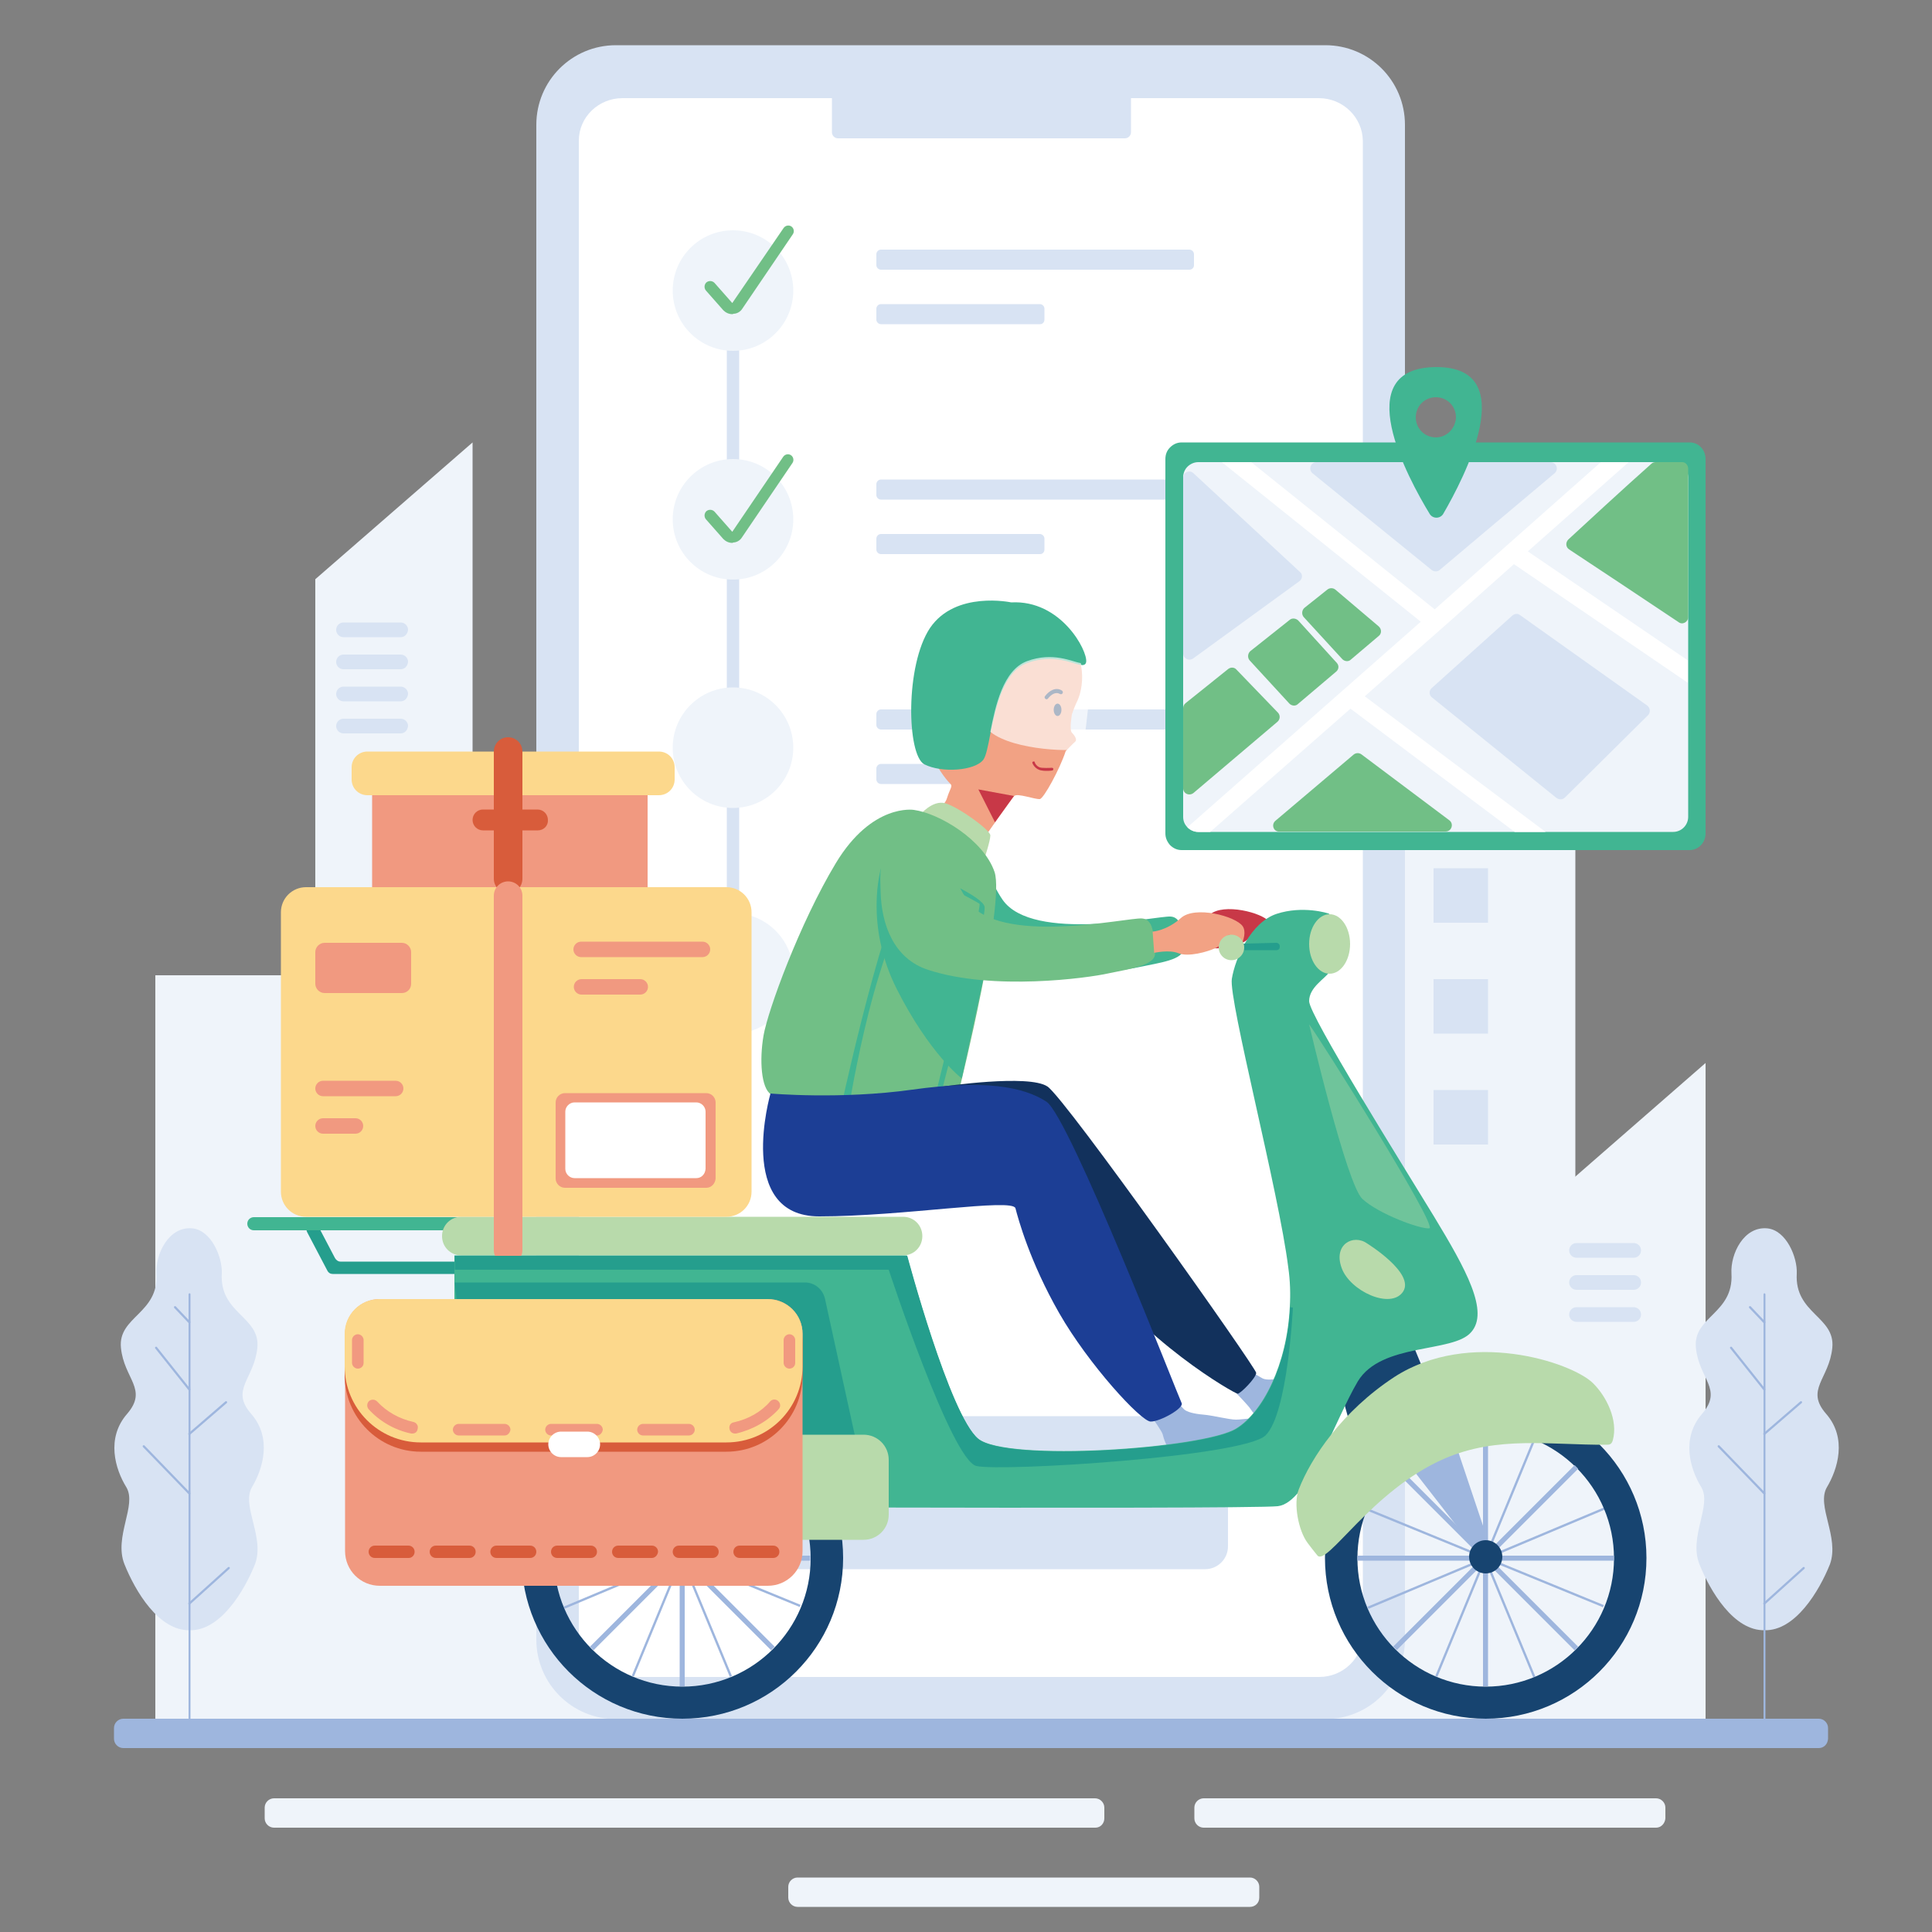 <?xml version="1.0" encoding="utf-8"?>
<!-- Generator: Adobe Illustrator 18.1.0, SVG Export Plug-In . SVG Version: 6.00 Build 0)  -->
<svg version="1.1" id="图层_1" xmlns="http://www.w3.org/2000/svg" xmlns:xlink="http://www.w3.org/1999/xlink" x="0px" y="0px"
	 viewBox="0 0 500 500" enable-background="new 0 0 500 500" xml:space="preserve">
<rect x="0" y="0" width="500" height="500" fill="#808080" stroke="none"/>
<g>
	<g>
		<rect x="279.1" y="211" fill="#EFF4FA" width="128.6" height="233.9"/>
		<rect x="371" y="224.7" fill="#D8E3F3" width="14.1" height="14.1"/>
		<rect x="371" y="253.4" fill="#D8E3F3" width="14.1" height="14.1"/>
		<rect x="371" y="282.1" fill="#D8E3F3" width="14.1" height="14.1"/>
	</g>
	<g>
		<polygon fill="#EFF4FA" points="81.6,444.9 81.6,149.9 122.3,114.5 122.3,444.9 		"/>
		<g>
			<path fill="#D8E3F3" d="M103.7,164.9H88.9c-1,0-1.9-0.8-1.9-1.9l0,0c0-1,0.8-1.9,1.9-1.9h14.8c1,0,1.9,0.8,1.9,1.9l0,0
				C105.5,164.1,104.7,164.9,103.7,164.9z"/>
			<path fill="#D8E3F3" d="M103.7,173.2H88.9c-1,0-1.9-0.8-1.9-1.9l0,0c0-1,0.8-1.9,1.9-1.9h14.8c1,0,1.9,0.8,1.9,1.9l0,0
				C105.5,172.4,104.7,173.2,103.7,173.2z"/>
			<path fill="#D8E3F3" d="M103.7,181.5H88.9c-1,0-1.9-0.8-1.9-1.9v0c0-1,0.8-1.9,1.9-1.9h14.8c1,0,1.9,0.8,1.9,1.9v0
				C105.5,180.7,104.7,181.5,103.7,181.5z"/>
		</g>
	</g>
	<g>
		<polygon fill="#EFF4FA" points="441.4,275.1 441.4,449.1 400.7,449.1 400.7,310.6 		"/>
		<path fill="#D8E3F3" d="M422.8,325.5H408c-1,0-1.9-0.8-1.9-1.9l0,0c0-1,0.8-1.9,1.9-1.9h14.8c1,0,1.9,0.8,1.9,1.9l0,0
			C424.7,324.7,423.8,325.5,422.8,325.5z"/>
		<path fill="#D8E3F3" d="M422.8,333.8H408c-1,0-1.9-0.8-1.9-1.9l0,0c0-1,0.8-1.9,1.9-1.9h14.8c1,0,1.9,0.8,1.9,1.9l0,0
			C424.7,333,423.8,333.8,422.8,333.8z"/>
		<path fill="#D8E3F3" d="M422.8,342.1H408c-1,0-1.9-0.8-1.9-1.9l0,0c0-1,0.8-1.9,1.9-1.9h14.8c1,0,1.9,0.8,1.9,1.9l0,0
			C424.7,341.3,423.8,342.1,422.8,342.1z"/>
	</g>
	<path fill="#D8E3F3" d="M103.7,189.8H88.9c-1,0-1.9-0.8-1.9-1.9l0,0c0-1,0.8-1.9,1.9-1.9h14.8c1,0,1.9,0.8,1.9,1.9l0,0
		C105.5,189,104.7,189.8,103.7,189.8z"/>
	<rect x="40.2" y="252.4" fill="#EFF4FA" width="127.5" height="192.5"/>
	<g>
		<path fill="#D8E3F3" d="M65.2,384.9c2.8-4.7,5.3-12.7-0.2-19c-5.5-6.3,0.8-9,1.6-17.1c0.8-8.1-9.8-8.8-9.2-19.2
			c0.2-4.2-2.7-11.2-7.6-11.7c-6.1-0.6-9.6,6.6-9.3,11.7c0.6,10.4-10,11.1-9.2,19.2c0.8,8.1,7.1,10.7,1.6,17.1
			c-5.5,6.3-3.1,14.3-0.2,19c2.8,4.7-3.3,12.8-0.5,19.9c2.8,7,8.9,17.3,16.9,17.1c7.9,0.2,14.1-10.1,16.9-17.1
			C68.6,397.8,62.4,389.7,65.2,384.9z"/>
		<g>
			<g>
				<line fill="#9EB6DE" x1="49" y1="448.6" x2="49" y2="334.9"/>
				<path fill="#9EB6DE" d="M49.3,335v113.6h-0.5V335c0-0.2,0.1-0.3,0.3-0.3C49.2,334.7,49.3,334.8,49.3,335z"/>
			</g>
			<g>
				<line fill="#9EB6DE" x1="40.4" y1="348.9" x2="49" y2="359.6"/>
				<path fill="#9EB6DE" d="M49,359.9c-0.1,0-0.2,0-0.2-0.1l-8.6-10.8c-0.1-0.1-0.1-0.3,0-0.4c0.1-0.1,0.3-0.1,0.4,0l8.6,10.8
					c0.1,0.1,0.1,0.3,0,0.4C49.2,359.9,49.1,359.9,49,359.9z"/>
			</g>
			<g>
				<line fill="#9EB6DE" x1="49" y1="415" x2="59.2" y2="405.8"/>
				<path fill="#9EB6DE" d="M49,415.3c-0.1,0-0.1,0-0.2-0.1c-0.1-0.1-0.1-0.3,0-0.4l10.2-9.2c0.1-0.1,0.3-0.1,0.4,0
					c0.1,0.1,0.1,0.3,0,0.4l-10.2,9.2C49.2,415.2,49.1,415.3,49,415.3z"/>
			</g>
			<g>
				<line fill="#9EB6DE" x1="49" y1="342.2" x2="45.4" y2="338.3"/>
				<path fill="#9EB6DE" d="M49,342.5c-0.1,0-0.1,0-0.2-0.1l-3.7-3.9c-0.1-0.1-0.1-0.3,0-0.4c0.1-0.1,0.3-0.1,0.4,0l3.7,3.9
					c0.1,0.1,0.1,0.3,0,0.4C49.2,342.5,49.1,342.5,49,342.5z"/>
			</g>
			<g>
				<line fill="#9EB6DE" x1="49" y1="371.1" x2="58.5" y2="362.9"/>
				<path fill="#9EB6DE" d="M49,371.4c-0.1,0-0.1,0-0.2-0.1c-0.1-0.1-0.1-0.3,0-0.4l9.5-8.2c0.1-0.1,0.3-0.1,0.4,0
					c0.1,0.1,0.1,0.3,0,0.4l-9.5,8.2C49.2,371.4,49.1,371.4,49,371.4z"/>
			</g>
			<g>
				<line fill="#9EB6DE" x1="49" y1="386.5" x2="37.2" y2="374.3"/>
				<path fill="#9EB6DE" d="M49,386.8c-0.1,0-0.1,0-0.2-0.1L37,374.5c-0.1-0.1-0.1-0.3,0-0.4c0.1-0.1,0.3-0.1,0.4,0l11.8,12.2
					c0.1,0.1,0.1,0.3,0,0.4C49.2,386.7,49.1,386.8,49,386.8z"/>
			</g>
		</g>
	</g>
	<g>
		<path fill="#D8E3F3" d="M472.8,384.9c2.8-4.7,5.3-12.7-0.2-19c-5.5-6.3,0.8-9,1.6-17.1c0.8-8.1-9.8-8.8-9.2-19.2
			c0.2-4.2-2.7-11.2-7.6-11.7c-6.1-0.6-9.6,6.6-9.3,11.7c0.6,10.4-10,11.1-9.2,19.2c0.8,8.1,7.1,10.7,1.6,17.1
			c-5.5,6.3-3.1,14.3-0.2,19c2.8,4.7-3.3,12.8-0.5,19.9c2.8,7,8.9,17.3,16.9,17.1c7.9,0.2,14.1-10.1,16.9-17.1
			C476.1,397.8,470,389.7,472.8,384.9z"/>
		<g>
			<g>
				<line fill="#9EB6DE" x1="456.6" y1="448.6" x2="456.6" y2="334.9"/>
				<path fill="#9EB6DE" d="M456.9,335v113.6h-0.5V335c0-0.2,0.1-0.3,0.3-0.3C456.7,334.7,456.9,334.8,456.9,335z"/>
			</g>
			<g>
				<line fill="#9EB6DE" x1="448" y1="348.9" x2="456.6" y2="359.6"/>
				<path fill="#9EB6DE" d="M456.6,359.9c-0.1,0-0.2,0-0.2-0.1l-8.6-10.8c-0.1-0.1-0.1-0.3,0-0.4c0.1-0.1,0.3-0.1,0.4,0l8.6,10.8
					c0.1,0.1,0.1,0.3,0,0.4C456.7,359.9,456.7,359.9,456.6,359.9z"/>
			</g>
			<g>
				<line fill="#9EB6DE" x1="456.6" y1="415" x2="466.8" y2="405.8"/>
				<path fill="#9EB6DE" d="M456.6,415.3c-0.1,0-0.1,0-0.2-0.1c-0.1-0.1-0.1-0.3,0-0.4l10.2-9.2c0.1-0.1,0.3-0.1,0.4,0
					c0.1,0.1,0.1,0.3,0,0.4l-10.2,9.2C456.7,415.2,456.7,415.3,456.6,415.3z"/>
			</g>
			<g>
				<line fill="#9EB6DE" x1="456.6" y1="342.2" x2="452.9" y2="338.3"/>
				<path fill="#9EB6DE" d="M456.6,342.5c-0.1,0-0.1,0-0.2-0.1l-3.7-3.9c-0.1-0.1-0.1-0.3,0-0.4c0.1-0.1,0.3-0.1,0.4,0l3.7,3.9
					c0.1,0.1,0.1,0.3,0,0.4C456.7,342.5,456.7,342.5,456.6,342.5z"/>
			</g>
			<g>
				<line fill="#9EB6DE" x1="456.6" y1="371.1" x2="466.1" y2="362.9"/>
				<path fill="#9EB6DE" d="M456.6,371.4c-0.1,0-0.1,0-0.2-0.1c-0.1-0.1-0.1-0.3,0-0.4l9.5-8.2c0.1-0.1,0.3-0.1,0.4,0
					c0.1,0.1,0.1,0.3,0,0.4l-9.5,8.2C456.7,371.4,456.7,371.4,456.6,371.4z"/>
			</g>
			<g>
				<line fill="#9EB6DE" x1="456.6" y1="386.5" x2="444.8" y2="374.3"/>
				<path fill="#9EB6DE" d="M456.6,386.8c-0.1,0-0.1,0-0.2-0.1l-11.8-12.2c-0.1-0.1-0.1-0.3,0-0.4c0.1-0.1,0.3-0.1,0.4,0l11.8,12.2
					c0.1,0.1,0.1,0.3,0,0.4C456.7,386.7,456.7,386.8,456.6,386.8z"/>
			</g>
		</g>
	</g>
	<g>
		<path fill="#D8E3F3" d="M343,444.9H159.4c-11.4,0-20.6-9.2-20.6-20.6v-392c0-11.4,9.2-20.6,20.6-20.6H343
			c11.4,0,20.6,9.2,20.6,20.6v392C363.6,435.7,354.4,444.9,343,444.9z"/>
		<path fill="#FFFFFF" d="M341.3,25.4h-48.6v8.8c0,0.9-0.7,1.6-1.6,1.6h-74.2c-0.9,0-1.6-0.7-1.6-1.6v-8.8h-54.2
			c-6.2,0-11.3,4.9-11.3,11v386.6c0,6.1,5.1,11,11.3,11h180.3c6.2,0,11.3-4.9,11.3-11V36.4C352.6,30.4,347.6,25.4,341.3,25.4z"/>
		<rect x="188.1" y="75.2" fill="#D8E3F3" width="3.2" height="180.2"/>
		<circle fill="#EFF4FA" cx="189.7" cy="75.2" r="15.6"/>
		<path fill="#71BF86" d="M189.5,81.3c-0.9,0-1.7-0.4-2.3-1l-4.5-5.1c-0.5-0.6-0.5-1.5,0.1-2.1c0.6-0.5,1.5-0.5,2.1,0.1l4.5,5.1
			c0,0,0.1,0.1,0.1,0.1c0.1,0,0.1-0.1,0.1-0.1L202.8,59c0.5-0.7,1.4-0.8,2-0.4c0.7,0.5,0.8,1.4,0.4,2l-13.1,19.3
			c-0.5,0.8-1.4,1.3-2.3,1.3C189.7,81.3,189.6,81.3,189.5,81.3z"/>
		<circle fill="#EFF4FA" cx="189.7" cy="134.4" r="15.6"/>
		<path fill="#71BF86" d="M189.5,140.5c-0.9,0-1.7-0.4-2.3-1l-4.5-5.1c-0.5-0.6-0.5-1.5,0.1-2.1c0.6-0.5,1.5-0.5,2.1,0.1l4.5,5.1
			c0,0,0.1,0.1,0.1,0.1c0.1,0,0.1-0.1,0.1-0.1l13.1-19.3c0.5-0.7,1.4-0.8,2-0.4c0.7,0.5,0.8,1.4,0.4,2l-13.1,19.3
			c-0.5,0.8-1.4,1.3-2.3,1.3C189.7,140.5,189.6,140.5,189.5,140.5z"/>
		<circle fill="#EFF4FA" cx="189.7" cy="193.5" r="15.6"/>
		<circle fill="#EFF4FA" cx="189.7" cy="251.9" r="15.6"/>
		<g>
			<path fill="#D8E3F3" d="M307.8,69.8H228c-0.6,0-1.2-0.5-1.2-1.2v-2.8c0-0.6,0.5-1.2,1.2-1.2h79.8c0.6,0,1.2,0.5,1.2,1.2v2.8
				C309,69.3,308.5,69.8,307.8,69.8z"/>
			<path fill="#D8E3F3" d="M269.2,83.9H228c-0.6,0-1.2-0.5-1.2-1.2v-2.8c0-0.6,0.5-1.2,1.2-1.2h41.1c0.6,0,1.2,0.5,1.2,1.2v2.8
				C270.3,83.4,269.8,83.9,269.2,83.9z"/>
			<path fill="#D8E3F3" d="M307.8,129.3H228c-0.6,0-1.2-0.5-1.2-1.2v-2.8c0-0.6,0.5-1.2,1.2-1.2h79.8c0.6,0,1.2,0.5,1.2,1.2v2.8
				C309,128.8,308.5,129.3,307.8,129.3z"/>
			<path fill="#D8E3F3" d="M269.2,143.4H228c-0.6,0-1.2-0.5-1.2-1.2v-2.8c0-0.6,0.5-1.2,1.2-1.2h41.1c0.6,0,1.2,0.5,1.2,1.2v2.8
				C270.3,142.9,269.8,143.4,269.2,143.4z"/>
			<path fill="#D8E3F3" d="M307.8,188.8H228c-0.6,0-1.2-0.5-1.2-1.2v-2.8c0-0.6,0.5-1.2,1.2-1.2h79.8c0.6,0,1.2,0.5,1.2,1.2v2.8
				C309,188.3,308.5,188.8,307.8,188.8z"/>
			<path fill="#D8E3F3" d="M269.2,202.9H228c-0.6,0-1.2-0.5-1.2-1.2v-2.8c0-0.6,0.5-1.2,1.2-1.2h41.1c0.6,0,1.2,0.5,1.2,1.2v2.8
				C270.3,202.4,269.8,202.9,269.2,202.9z"/>
		</g>
		<path fill="#D8E3F3" d="M311.9,406.1H194c-3.2,0-5.9-2.6-5.9-5.9v-27.8c0-3.2,2.6-5.9,5.9-5.9h117.9c3.2,0,5.9,2.6,5.9,5.9v27.8
			C317.8,403.5,315.1,406.1,311.9,406.1z"/>
	</g>
	<g>
		<g>
			<g>
				
					<rect x="176.2" y="370" transform="matrix(0.387 0.922 -0.922 0.387 480.103 84.429)" fill="#9EB6DE" width="0.6" height="66.4"/>
				
					<rect x="143.3" y="402.9" transform="matrix(0.925 0.379 -0.379 0.925 165.91 -36.83)" fill="#9EB6DE" width="66.4" height="0.6"/>
				
					<rect x="176.2" y="370" transform="matrix(0.924 0.382 -0.382 0.924 167.395 -36.863)" fill="#9EB6DE" width="0.6" height="66.4"/>
				
					<rect x="143.3" y="402.9" transform="matrix(0.383 0.924 -0.924 0.383 481.388 85.657)" fill="#9EB6DE" width="66.4" height="0.6"/>
			</g>
			<g>
				<path fill="#174470" d="M176.6,361.6c-23,0-41.6,18.6-41.6,41.6c0,23,18.6,41.6,41.6,41.6c23,0,41.6-18.6,41.6-41.6
					C218.2,380.3,199.6,361.6,176.6,361.6z M176.6,436.5c-18.3,0-33.2-14.9-33.2-33.2c0-18.3,14.9-33.2,33.2-33.2
					c18.3,0,33.2,14.9,33.2,33.2C209.8,421.6,194.9,436.5,176.6,436.5z"/>
			</g>
			<g>
				<rect x="175.9" y="370" fill="#9EB6DE" width="1.3" height="66.4"/>
				<rect x="143.3" y="402.6" fill="#9EB6DE" width="66.4" height="1.3"/>
				
					<rect x="143.3" y="402.6" transform="matrix(0.707 0.707 -0.707 0.707 336.86 -6.735)" fill="#9EB6DE" width="66.4" height="1.3"/>
				
					<rect x="175.9" y="370" transform="matrix(0.707 0.707 -0.707 0.707 336.86 -6.735)" fill="#9EB6DE" width="1.3" height="66.4"/>
			</g>
			<circle fill="#174470" cx="176.6" cy="402.9" r="4.3"/>
		</g>
		<path fill="#174470" d="M364.4,344.8c0.4,1.2,7.1,17.3,7.1,17.3l-20.2,13.5l-6.6-23.9L364.4,344.8z"/>
		<path fill="#259E8D" d="M120.2,329.7H86.1c-0.6,0-1.1-0.3-1.4-0.9l-5.2-9.9c-0.5-0.9,0-2.1,1.1-2.3h0c0.7-0.2,1.4,0.2,1.8,0.8
			l4.3,8.2c0.3,0.5,0.8,0.9,1.4,0.9h32.2c0.9,0,1.6,0.7,1.6,1.6l0,0C121.8,329,121.1,329.7,120.2,329.7z"/>
		<path fill="#41B592" d="M126.2,318.4H65.7c-1,0-1.7-0.8-1.7-1.7l0,0c0-1,0.8-1.7,1.7-1.7h60.5c1,0,1.7,0.8,1.7,1.7l0,0
			C127.9,317.6,127.1,318.4,126.2,318.4z"/>
		<g>
			<path fill="#F2A284" d="M278.9,181.2c1.7-3.8,2.9-14-6.8-17.6c-9.7-3.6-25.4-5.3-31.2,11.6c-5.7,16.9,4.5,27.1,5.1,27.7
				c0.6,0.6-0.2,1.3-0.9,3.6c-0.7,2.3-3,3-3,3l12.7,7.2c0,0,6.9-9.9,7.7-10.7c0.8-0.8,5.3,0.9,6.6,0.8c1-0.1,5.2-7.8,6.7-12.4l0,0
				c0,0,1.9-2,2.5-2.5c0.5-0.5-0.2-1.6-0.9-2.3c-0.7-0.7,0-4.6,0-4.7C277.8,183.7,278.3,182.4,278.9,181.2z"/>
			<path fill="#C83847" d="M303.1,240.6c0,0,6.5-0.8,10-3.9s13.7-0.5,15.4,1.9c1.8,2.4-2,8.1-3.8,7.7c-1.8-0.4,0.3-1.6,0.9-2.6
				c0.6-1.1,0.7-2.1-0.2-2.9c-0.9-0.7-1.3,1.9-3.5,3c-2.2,1.1-7,2.2-9.3,1.3c-2.3-1-7.5,0.3-7.5,0.3L303.1,240.6z"/>
			<path fill="#41B592" d="M238.9,222.3c-1.1,2.6-1,5.6-0.9,8.5c0.2,7.9,3.3,16.1,11.8,18.7c16.1,5.1,39.8,1.9,44.9,0.8
				c5.1-1.1,11.9-1.9,11.5-4.9c-0.4-3,0.2-8-3.3-8.2c-3.5-0.2-35.6,6.8-43.4-4.3c-3.2-4.6-5.2-11.4-9.6-15.1
				c-3.1-2.6-7.3-0.5-9.6,2.1C239.7,220.7,239.3,221.5,238.9,222.3z"/>
			<path fill="#B8DAAB" d="M238,211c0,0,3.3-4.1,6.7-3.1c3.4,1,11.6,6.9,11.6,8.3c0,1.4-1.5,5.9-1.5,5.9L238,211z"/>
			<path fill="#71BF86" d="M236.5,209.6c0,0-10.8-1.8-20.2,13.8c-9.4,15.6-17.6,38.2-18.7,44.6c-1.1,6.4-0.6,13.6,1.9,15.2
				c2.5,1.6,37,6.4,43,5.1c6-1.4,6-7.3,6-7.3s11.6-47,8.9-55.3C254.6,217.4,243.1,210.5,236.5,209.6z"/>
			<path fill="#41B592" d="M218.3,283.7c0,0,13.6-62,19.7-59c6,3,16.1,7.4,16.8,9.9c0.7,2.6-10.8,46.7-10.8,46.7l-1.4,0.1
				c0,0,11.6-46.9,10.9-47.5c-0.7-0.6-15.4-8.4-16.4-7.5c-0.9,0.9-7.4,17.8-11,30.8c-3.6,12.9-5.9,26.5-5.9,26.5H218.3z"/>
			<path fill="#41B592" d="M228,224.7c0,0-4.4,14.5,4.1,31.3c8.5,16.8,16.8,23.1,16.8,23.1l5.9-27.2L228,224.7z"/>
			<path fill="#71BF86" d="M228.8,221.4c-1.2,2.9-1,6.1-0.9,9.3c0.2,8.6,3.4,17.4,12.3,20.3c16.8,5.5,41.4,2.1,46.7,0.9
				c5.3-1.1,12.4-2.1,12-5.3c-0.5-3.2,0.2-8.7-3.4-8.9c-3.7-0.3-37,7.3-45.1-4.6c-3.4-5-5.4-12.4-10-16.4c-3.2-2.8-7.6-0.6-10,2.3
				C229.7,219.7,229.2,220.5,228.8,221.4z"/>
			<polygon fill="#C83847" points="262.4,206 253.2,204.3 257.5,212.8 			"/>
			<path fill="#41B592" d="M281.1,171.3c-0.1,0.7-0.6,0.9-1.4,0.8c-2.3-0.4-7.2-3-13.9-0.5c-6.2,2.3-8.1,11.6-9.5,18.3
				c-0.6,3.2-1.1,5.7-1.8,6.7c-2.2,2.9-10.8,3.5-15.3,1.2c-4.5-2.4-5-25.6,1.5-35.3c6.6-9.7,21-6.6,21-6.6
				C274.6,155.2,281.5,168.4,281.1,171.3z"/>
			<g>
				<path fill="#C83847" d="M271,199.5c-0.4,0-0.9,0-1.4-0.1c-1.7-0.2-2.4-1.8-2.4-1.9c-0.1-0.2,0-0.4,0.2-0.4
					c0.2-0.1,0.4,0,0.4,0.2l0,0c0,0.1,0.5,1.3,1.8,1.4c1.5,0.1,2.6,0,2.6,0c0.2,0,0.4,0.1,0.4,0.3c0,0.2-0.1,0.4-0.3,0.4
					C272.3,199.4,271.8,199.5,271,199.5z"/>
			</g>
			<ellipse fill="#12315C" cx="273.7" cy="183.7" rx="1" ry="1.6"/>
			<path fill="#12315C" d="M271.2,180.8c0.7-0.9,1.9-1.9,3.1-1.2c0.6,0.3,1.1-0.5,0.5-0.9c-1.6-1-3.3,0.1-4.3,1.4
				C270,180.6,270.8,181.3,271.2,180.8L271.2,180.8z"/>
			<g opacity="0.65">
				<path fill="#FFFFFF" d="M281.6,183.2c-0.7,6.2-1,9.5-1.9,10.5c-0.9,0.9-17.2,0.7-23.4-4.3c1.3-6.7,3.3-16,9.5-18.3
					c6.8-2.5,11.7,0.2,13.9,0.5C279.6,171.7,282.3,177,281.6,183.2z"/>
			</g>
			<path fill="#9EB6DE" d="M320.1,360.7c0,0,3,3.1,3.5,3.9c0.5,0.8,2.6,3.6,3.7,3.4c1.1-0.1,8.7-3.5,9.8-4.7
				c1.2-1.2,8.5-3.7,10.5-4.9c2-1.3,1.8-4.7,0.3-5.4c-1.4-0.8-5.8,1.7-7.6,2.3c-1.8,0.6-6.1,0.8-8.4,1.3c-2.4,0.5-4.3,0.6-5.2,0.1
				c-0.9-0.5-1.7-1-1.7-1L320.1,360.7z"/>
			<path fill="#12315C" d="M244,281.2c0,0,22.3-3.3,27.1,0c4.8,3.3,54,72.8,54,74.1c0,1.3-4.1,5.4-4.8,5.4c-0.7,0-25-13.7-39.3-34.8
				c-14.3-21.1-13.1-21.9-16.7-21.4c-3.6,0.5-37.7,1.6-36.4-5.7C229.2,291.4,244,281.2,244,281.2z"/>
			<path fill="#9EB6DE" d="M298.2,366.9c0,0,2.5,3.5,2.7,4.3c0.2,0.9,1.2,4.1,2.4,4.4s9.4-0.7,10.9-1.5c1.5-0.8,9.2-0.9,11.6-1.5
				s3.2-3.9,2.1-5.1c-1.1-1.1-6-0.1-8-0.1c-1.9,0-6-1.1-8.5-1.3c-2.4-0.2-4.3-0.7-5-1.4c-0.7-0.7-1.3-1.5-1.3-1.5L298.2,366.9z"/>
			<path fill="#1C3E95" d="M199.4,283c0,0-9.2,31.8,12.6,31.8c21.8,0,50.1-4.8,50.8-2.1c0.7,2.7,3.7,13.8,11.3,27.1
				c7.6,13.3,21.2,28.1,23.7,28.1s8.7-3.5,8-4.8c-0.7-1.3-29-74.1-35-78c-6-3.9-16.1-5.7-34.7-3.1S199.4,283,199.4,283z"/>
		</g>
		<g>
			<g>
				
					<rect x="384.2" y="370" transform="matrix(0.387 0.922 -0.922 0.387 607.584 -107.305)" fill="#9EB6DE" width="0.6" height="66.4"/>
				
					<rect x="351.3" y="402.9" transform="matrix(0.925 0.379 -0.379 0.925 181.405 -115.591)" fill="#9EB6DE" width="66.4" height="0.6"/>
				
					<rect x="384.2" y="370" transform="matrix(0.924 0.382 -0.382 0.924 183.157 -116.274)" fill="#9EB6DE" width="0.6" height="66.4"/>
				
					<rect x="351.3" y="402.9" transform="matrix(0.383 0.924 -0.924 0.383 609.643 -106.4)" fill="#9EB6DE" width="66.4" height="0.6"/>
			</g>
			<g>
				<path fill="#174470" d="M384.5,361.6c-23,0-41.6,18.6-41.6,41.6c0,23,18.6,41.6,41.6,41.6c23,0,41.6-18.6,41.6-41.6
					C426.1,380.3,407.5,361.6,384.5,361.6z M384.5,436.5c-18.3,0-33.2-14.9-33.2-33.2c0-18.3,14.9-33.2,33.2-33.2
					c18.3,0,33.2,14.9,33.2,33.2C417.7,421.6,402.8,436.5,384.5,436.5z"/>
			</g>
			<g>
				<rect x="383.8" y="370" fill="#9EB6DE" width="1.3" height="66.4"/>
				<rect x="351.3" y="402.6" fill="#9EB6DE" width="66.4" height="1.3"/>
				
					<rect x="351.3" y="402.6" transform="matrix(0.707 0.707 -0.707 0.707 397.76 -153.761)" fill="#9EB6DE" width="66.4" height="1.3"/>
				
					<rect x="383.8" y="370" transform="matrix(0.707 0.707 -0.707 0.707 397.76 -153.761)" fill="#9EB6DE" width="1.3" height="66.4"/>
			</g>
		</g>
		<polygon fill="#9EB6DE" points="360.5,373.7 383.9,403.8 386.3,402.3 375.1,368.9 		"/>
		<circle fill="#174470" cx="384.5" cy="402.9" r="4.3"/>
		<path fill="#B8DAAB" d="M233.7,324.9H119.4c-2.8,0-5-2.2-5-5v0c0-2.8,2.2-5,5-5h114.3c2.8,0,5,2.2,5,5v0
			C238.7,322.7,236.5,324.9,233.7,324.9z"/>
		<path fill="#41B592" d="M380.7,344.8c-4.7,5.4-23.2,2.6-29.3,12.7c-6,10.1-12.9,31.4-20.7,32.3c-7.7,0.9-213.1,0-213.1,0v-64.9
			h117.1c0,0,11,41.3,18.4,47.4c7.4,6.1,58.4,2.6,66.8-2.6c6.9-4.2,13.2-16.6,13.9-31.5c0.2-3.3,0.1-6.7-0.4-10.2
			c-2.4-19.4-15.5-69.3-14.6-74.7c0.9-5.4,4.9-14.6,11.6-16.8c6.7-2.2,13.3-0.2,13.6,0c0.2,0.2,1.1,13.3,0,15.1
			c-1.1,1.7-5.2,3.9-5.2,7.5c0,3.7,24.1,42.2,32.3,55.7C379.4,328.5,385.5,339.5,380.7,344.8z"/>
		<ellipse fill="#B8DAAB" cx="344.1" cy="244.3" rx="5.3" ry="7.7"/>
		<path fill="#B8DAAB" d="M353.8,321.8c0,0,12.5,7.7,9.3,12.5c-3.2,4.7-13.8-0.2-15.9-6.2C345,322,350.3,319.3,353.8,321.8z"/>
		<path fill="#B8DAAB" d="M338.4,399.3c-2.4-3.2-3.7-10.2-2.3-13.8c3.2-8.3,11.3-20.3,24.7-29.1c19.4-12.6,45.8-3.9,51.4,1.5
			c3.6,3.5,6.6,9.7,5.2,14.8c-0.1,0.4-0.3,0.8-0.6,1c-0.3,0.2-0.7,0.2-1.1,0.2c-14.4,0.1-28.1-2.4-41.9,3.6
			c-18.9,8.2-30.5,28.2-32.9,25C340.1,401.5,339.2,400.4,338.4,399.3z"/>
		<g>
			<path fill="#FCD88C" d="M170.5,205.8H95.1c-2.3,0-4.1-1.8-4.1-4.1v-3.1c0-2.3,1.8-4.1,4.1-4.1h75.4c2.3,0,4.1,1.8,4.1,4.1v3.1
				C174.6,204,172.8,205.8,170.5,205.8z"/>
			<rect x="96.3" y="205.8" fill="#F19980" width="71.3" height="23.9"/>
			<path fill="#D85C3B" d="M139.2,214.9H125c-1.5,0-2.7-1.2-2.7-2.7l0,0c0-1.5,1.2-2.7,2.7-2.7h14.1c1.5,0,2.7,1.2,2.7,2.7l0,0
				C141.9,213.7,140.7,214.9,139.2,214.9z"/>
			<path fill="#D85C3B" d="M131.5,231.1L131.5,231.1c-2,0-3.7-1.6-3.7-3.7v-32.9c0-2,1.6-3.7,3.7-3.7l0,0c2,0,3.7,1.6,3.7,3.7v32.9
				C135.2,229.5,133.6,231.1,131.5,231.1z"/>
			<path fill="#FCD88C" d="M188,314.9H79.2c-3.6,0-6.5-2.9-6.5-6.5v-72.3c0-3.6,2.9-6.5,6.5-6.5H188c3.6,0,6.5,2.9,6.5,6.5v72.3
				C194.5,312,191.6,314.9,188,314.9z"/>
			<path fill="#F19980" d="M104,257H84c-1.3,0-2.4-1.1-2.4-2.4v-8.2c0-1.3,1.1-2.4,2.4-2.4h20c1.3,0,2.4,1.1,2.4,2.4v8.2
				C106.4,256,105.3,257,104,257z"/>
			<path fill="#F19980" d="M182.8,307.4h-36.6c-1.3,0-2.4-1.1-2.4-2.4v-19.7c0-1.3,1.1-2.4,2.4-2.4h36.6c1.3,0,2.4,1.1,2.4,2.4V305
				C185.1,306.3,184.1,307.4,182.8,307.4z"/>
			<path fill="#FFFFFF" d="M180.2,304.9h-31.5c-1.3,0-2.4-1.1-2.4-2.4v-14.8c0-1.3,1.1-2.4,2.4-2.4h31.5c1.3,0,2.4,1.1,2.4,2.4v14.8
				C182.5,303.9,181.5,304.9,180.2,304.9z"/>
			<path fill="#F19980" d="M102.4,283.7H83.6c-1.1,0-2-0.9-2-2l0,0c0-1.1,0.9-2,2-2h18.8c1.1,0,2,0.9,2,2l0,0
				C104.4,282.8,103.5,283.7,102.4,283.7z"/>
			<path fill="#F19980" d="M92,293.4h-8.4c-1.1,0-2-0.9-2-2l0,0c0-1.1,0.9-2,2-2H92c1.1,0,2,0.9,2,2l0,0
				C94,292.5,93.1,293.4,92,293.4z"/>
			<path fill="#F19980" d="M181.8,247.7h-31.4c-1.1,0-2-0.9-2-2l0,0c0-1.1,0.9-2,2-2h31.4c1.1,0,2,0.9,2,2l0,0
				C183.8,246.8,182.9,247.7,181.8,247.7z"/>
			<path fill="#F19980" d="M165.7,257.4h-15.2c-1.1,0-2-0.9-2-2l0,0c0-1.1,0.9-2,2-2h15.2c1.1,0,2,0.9,2,2l0,0
				C167.7,256.5,166.8,257.4,165.7,257.4z"/>
			<path fill="#F19980" d="M131.5,327.2L131.5,327.2c-2,0-3.7-1.6-3.7-3.7v-91.7c0-2,1.6-3.7,3.7-3.7l0,0c2,0,3.7,1.6,3.7,3.7v91.7
				C135.2,325.6,133.6,327.2,131.5,327.2z"/>
		</g>
		<path fill="#259E8D" d="M318.6,244.3l11.7-0.3c0.5,0,0.9,0.4,0.9,0.8v0.3c0,0.5-0.4,0.8-0.8,0.8h-11.7c-0.5,0-0.8-0.4-0.8-0.8v0
			C317.8,244.6,318.1,244.3,318.6,244.3z"/>
		<path fill="#259E8D" d="M117.7,331.9h90.6c2.5,0,4.6,1.7,5.2,4.2l11.8,54H123.1L117.7,331.9z"/>
		<path fill="#B8DAAB" d="M223.5,398.5h-104c-3.6,0-6.5-2.9-6.5-6.5v-14.2c0-3.6,2.9-6.5,6.5-6.5h104c3.6,0,6.5,2.9,6.5,6.5v14.2
			C230,395.6,227.1,398.5,223.5,398.5z"/>
		<g>
			<path fill="#F19980" d="M207.7,345.2v56.2c0,5-4,9-9,9H98.3c-5,0-9-4-9-9v-56.2c0-5,4-9,9-9h100.4
				C203.7,336.2,207.7,340.2,207.7,345.2z"/>
			<path fill="#D85C3B" d="M207.7,347.4v8.5c0,10.9-8.8,19.8-19.7,19.8h-79.1c-10.9,0-19.7-8.9-19.7-19.8v-8.5c0-5,4-9.1,9-9.1
				h100.4C203.7,338.3,207.7,342.4,207.7,347.4z"/>
			<g>
				<path fill="#D85C3B" d="M105.8,403.2H97c-0.9,0-1.6-0.7-1.6-1.6l0,0c0-0.9,0.7-1.6,1.6-1.6h8.7c0.9,0,1.6,0.7,1.6,1.6l0,0
					C107.3,402.5,106.6,403.2,105.8,403.2z"/>
				<path fill="#D85C3B" d="M121.5,403.2h-8.7c-0.9,0-1.6-0.7-1.6-1.6l0,0c0-0.9,0.7-1.6,1.6-1.6h8.7c0.9,0,1.6,0.7,1.6,1.6l0,0
					C123.1,402.5,122.4,403.2,121.5,403.2z"/>
				<path fill="#D85C3B" d="M137.2,403.2h-8.7c-0.9,0-1.6-0.7-1.6-1.6l0,0c0-0.9,0.7-1.6,1.6-1.6h8.7c0.9,0,1.6,0.7,1.6,1.6l0,0
					C138.8,402.5,138.1,403.2,137.2,403.2z"/>
				<path fill="#D85C3B" d="M152.9,403.2h-8.7c-0.9,0-1.6-0.7-1.6-1.6l0,0c0-0.9,0.7-1.6,1.6-1.6h8.7c0.9,0,1.6,0.7,1.6,1.6l0,0
					C154.5,402.5,153.8,403.2,152.9,403.2z"/>
				<path fill="#D85C3B" d="M168.7,403.2h-8.7c-0.9,0-1.6-0.7-1.6-1.6l0,0c0-0.9,0.7-1.6,1.6-1.6h8.7c0.9,0,1.6,0.7,1.6,1.6l0,0
					C170.2,402.5,169.5,403.2,168.7,403.2z"/>
				<path fill="#D85C3B" d="M184.4,403.2h-8.7c-0.9,0-1.6-0.7-1.6-1.6l0,0c0-0.9,0.7-1.6,1.6-1.6h8.7c0.9,0,1.6,0.7,1.6,1.6l0,0
					C186,402.5,185.3,403.2,184.4,403.2z"/>
				<path fill="#D85C3B" d="M200.1,403.2h-8.7c-0.9,0-1.6-0.7-1.6-1.6l0,0c0-0.9,0.7-1.6,1.6-1.6h8.7c0.9,0,1.6,0.7,1.6,1.6l0,0
					C201.7,402.5,201,403.2,200.1,403.2z"/>
			</g>
			<path fill="#FCD88C" d="M207.7,345.2v8.4c0,10.9-8.8,19.7-19.7,19.7h-79.1c-10.9,0-19.7-8.8-19.7-19.7v-8.4c0-5,4-9,9-9h100.4
				C203.7,336.2,207.7,340.2,207.7,345.2z"/>
			<g>
				<path fill="#F19980" d="M204.3,354.2c-0.8,0-1.5-0.7-1.5-1.5v-5.9c0-0.8,0.7-1.5,1.5-1.5c0.8,0,1.5,0.7,1.5,1.5v5.9
					C205.8,353.6,205.1,354.2,204.3,354.2z"/>
				<path fill="#F19980" d="M178.3,371.5h-11.9c-0.8,0-1.5-0.7-1.5-1.5c0-0.8,0.7-1.5,1.5-1.5h11.9c0.8,0,1.5,0.7,1.5,1.5
					C179.8,370.8,179.1,371.5,178.3,371.5z M154.5,371.5h-11.9c-0.8,0-1.5-0.7-1.5-1.5c0-0.8,0.7-1.5,1.5-1.5h11.9
					c0.8,0,1.5,0.7,1.5,1.5C155.9,370.8,155.3,371.5,154.5,371.5z M130.6,371.5h-11.9c-0.8,0-1.5-0.7-1.5-1.5c0-0.8,0.7-1.5,1.5-1.5
					h11.9c0.8,0,1.5,0.7,1.5,1.5C132,370.8,131.4,371.5,130.6,371.5z M106.7,371c-0.1,0-0.2,0-0.3,0c-4.3-0.9-8.2-3.2-11-6.3
					c-0.5-0.6-0.5-1.5,0.1-2.1c0.6-0.5,1.5-0.5,2.1,0.1c2.4,2.6,5.7,4.5,9.4,5.3c0.8,0.2,1.3,1,1.1,1.7
					C108,370.6,107.4,371,106.7,371z M190.2,371c-0.7,0-1.3-0.5-1.4-1.2c-0.2-0.8,0.3-1.6,1.1-1.7c3.7-0.8,7.1-2.7,9.4-5.4
					c0.5-0.6,1.5-0.7,2.1-0.1c0.6,0.5,0.7,1.5,0.1,2.1c-2.8,3.1-6.7,5.3-11,6.3C190.4,371,190.3,371,190.2,371z"/>
				<path fill="#F19980" d="M92.6,354.2c-0.8,0-1.5-0.7-1.5-1.5v-5.9c0-0.8,0.7-1.5,1.5-1.5c0.8,0,1.5,0.7,1.5,1.5v5.9
					C94.1,353.6,93.4,354.2,92.6,354.2z"/>
			</g>
			<path fill="#FFFFFF" d="M152,377.1h-6.8c-1.8,0-3.3-1.5-3.3-3.3l0,0c0-1.8,1.5-3.3,3.3-3.3h6.8c1.8,0,3.3,1.5,3.3,3.3l0,0
				C155.3,375.6,153.8,377.1,152,377.1z"/>
		</g>
		<g opacity="0.39">
			<path fill="#B8DAAB" d="M338.8,265.1c2.5,3.2,33.6,52.6,31.1,52.8c-2.5,0.2-13.2-3.8-17.3-7.6
				C348.5,306.6,338.8,265.1,338.8,265.1z"/>
		</g>
		<path fill="#259E8D" d="M334.6,338.4c0,0-1.3,27.5-7.1,33.1c-5.8,5.5-68.2,9.4-74.8,7.9c-6.5-1.5-22.7-50.8-22.7-50.8H117.7v-3.6
			h117.1c0,0,11,41.3,18.4,47.4c7.4,6.1,58.4,2.6,66.8-2.6c6.9-4.2,13.2-16.6,13.9-31.5L334.6,338.4z"/>
	</g>
	<g>
		<path fill="#41B592" d="M441.4,118.8v96.9c0,2.4-1.9,4.3-4.1,4.3H305.8c-1.2,0-2.2-0.5-3-1.3c-0.7-0.8-1.2-1.8-1.2-3v-96.9
			c0-1.2,0.4-2.2,1.2-3c0.8-0.8,1.8-1.3,3-1.3h131.5C439.6,114.5,441.4,116.4,441.4,118.8z"/>
		<path fill="#EFF4FA" d="M436.9,123.5v87.9c0,2.1-1.7,3.9-3.9,3.9H310.1c-1.1,0-2.1-0.5-2.8-1.2c-0.7-0.7-1.1-1.6-1.1-2.7v-87.9
			c0-1,0.4-2,1.1-2.7c0.7-0.7,1.7-1.2,2.8-1.2H433C435.2,119.6,436.9,121.4,436.9,123.5z"/>
		<path fill="#FFFFFF" d="M391.8,146l-16.6,14.8l0,0l-22,19.4l46.8,35.1h-8l-42.5-31.9l-36.3,31.9h-3.1c-1.1,0-2.1-0.5-2.8-1.2
			l60.4-53.2l-51.5-41.3h7.6l47.5,38.1l43-38.1h7.2l-26.1,23.1l41.4,28.2v5.8L391.8,146z"/>
		<path fill="#D8E3F3" d="M370.5,178.1l20.9-18.8c0.6-0.5,1.4-0.6,2-0.1l32.9,23.4c0.8,0.6,0.9,1.8,0.2,2.5L405,206.4
			c-0.6,0.6-1.5,0.6-2.2,0.1l-32.2-26C369.8,179.9,369.8,178.7,370.5,178.1z"/>
		<path fill="#71BF86" d="M330.1,212.4l20.2-17.1c0.6-0.5,1.4-0.5,2-0.1l22.8,17.1c1.2,0.9,0.6,2.9-1,2.9h-43
			C329.6,215.3,328.9,213.4,330.1,212.4z"/>
		<path fill="#D8E3F3" d="M336.3,150.4l-27.5,20c-1.1,0.8-2.6,0-2.6-1.3v-45.5c0,0,0,0,0,0c0-1.4,1.7-2.1,2.7-1.1l27.5,25.5
			C337.2,148.6,337.1,149.8,336.3,150.4z"/>
		<g>
			<path fill="#71BF86" d="M346,171.6l-10-11c-0.6-0.6-1.6-0.7-2.2-0.2l-10.2,8.1c-0.7,0.6-0.8,1.7-0.2,2.4l10.3,11.2
				c0.6,0.6,1.6,0.7,2.2,0.1l9.8-8.3C346.5,173.3,346.6,172.3,346,171.6z"/>
			<path fill="#71BF86" d="M349.6,170.7l7.2-6.1c0.8-0.6,0.8-1.8,0-2.5l-11.2-9.5c-0.6-0.5-1.5-0.5-2.1,0l-5.9,4.7
				c-0.7,0.6-0.8,1.7-0.2,2.4c3.2,3.5,6.8,7.4,10,10.9C348,171.2,349,171.3,349.6,170.7z"/>
			<path fill="#71BF86" d="M317.9,173.1l-11.1,8.9c-0.4,0.3-0.6,0.8-0.6,1.3l0,20.7c0,1.4,1.6,2.1,2.7,1.2l21.7-18.4
				c0.7-0.6,0.8-1.7,0.1-2.4l-10.7-11.1C319.5,172.7,318.6,172.6,317.9,173.1z"/>
		</g>
		<path fill="#D8E3F3" d="M402.3,122.5c-11.2,9.4-25.8,21.7-29.7,25c-0.6,0.5-1.5,0.5-2.1,0l-30.8-25c-1.2-1-0.5-2.9,1-2.9h60.5
			C402.8,119.6,403.5,121.5,402.3,122.5z"/>
		<path fill="#71BF86" d="M436.9,121.3v38.4c0,1.3-1.5,2.1-2.5,1.3c-8.5-5.7-23.3-15.5-28.3-18.8c-0.9-0.6-1-1.8-0.2-2.6
			c3.9-3.6,14.6-13.5,21.5-19.6c0.3-0.3,0.7-0.4,1.1-0.4h6.9C436.2,119.6,436.9,120.4,436.9,121.3z"/>
		<path fill="#41B592" d="M371.8,95c-23.1,0-7.4,28.8-1.8,38c0.8,1.3,2.7,1.3,3.5,0C378.9,123.7,393.9,95,371.8,95z M371.6,113.2
			c-2.9,0-5.2-2.3-5.2-5.2c0-2.9,2.3-5.2,5.2-5.2c2.9,0,5.2,2.3,5.2,5.2C376.7,110.9,374.4,113.2,371.6,113.2z"/>
	</g>
	<path fill="#9EB6DE" d="M470.7,452.4H31.9c-1.3,0-2.4-1.1-2.4-2.4v-2.8c0-1.3,1.1-2.4,2.4-2.4h438.8c1.3,0,2.4,1.1,2.4,2.4v2.8
		C473,451.4,472,452.4,470.7,452.4z"/>
	<path fill="#EFF4FA" d="M283.5,473H70.9c-1.3,0-2.4-1.1-2.4-2.4v-2.8c0-1.3,1.1-2.4,2.4-2.4h212.5c1.3,0,2.4,1.1,2.4,2.4v2.8
		C285.8,471.9,284.8,473,283.5,473z"/>
	<path fill="#EFF4FA" d="M428.6,473H311.5c-1.3,0-2.4-1.1-2.4-2.4v-2.8c0-1.3,1.1-2.4,2.4-2.4h117.1c1.3,0,2.4,1.1,2.4,2.4v2.8
		C430.9,471.9,429.9,473,428.6,473z"/>
	<path fill="#EFF4FA" d="M323.5,493.5H206.4c-1.3,0-2.4-1.1-2.4-2.4v-2.8c0-1.3,1.1-2.4,2.4-2.4h117.1c1.3,0,2.4,1.1,2.4,2.4v2.8
		C325.9,492.5,324.8,493.5,323.5,493.5z"/>
	<path fill="#F2A284" d="M298.3,241.1c0,0,3.6-0.2,7.3-3.5c3.6-3.3,14.2-0.5,16,2.1c1.8,2.6-2.1,8.8-3.9,8.4
		c-1.8-0.5,0.3-1.7,0.9-2.9c0.6-1.1,0.7-2.3-0.2-3.1c-0.9-0.8-1.4,2.1-3.7,3.2c-2.3,1.1-7.2,2.4-9.7,1.4c-2.4-1-6.3-0.1-6.3-0.1
		L298.3,241.1z"/>
	<circle fill="#B8DAAB" cx="318.7" cy="245.2" r="3.3"/>
</g>
</svg>
